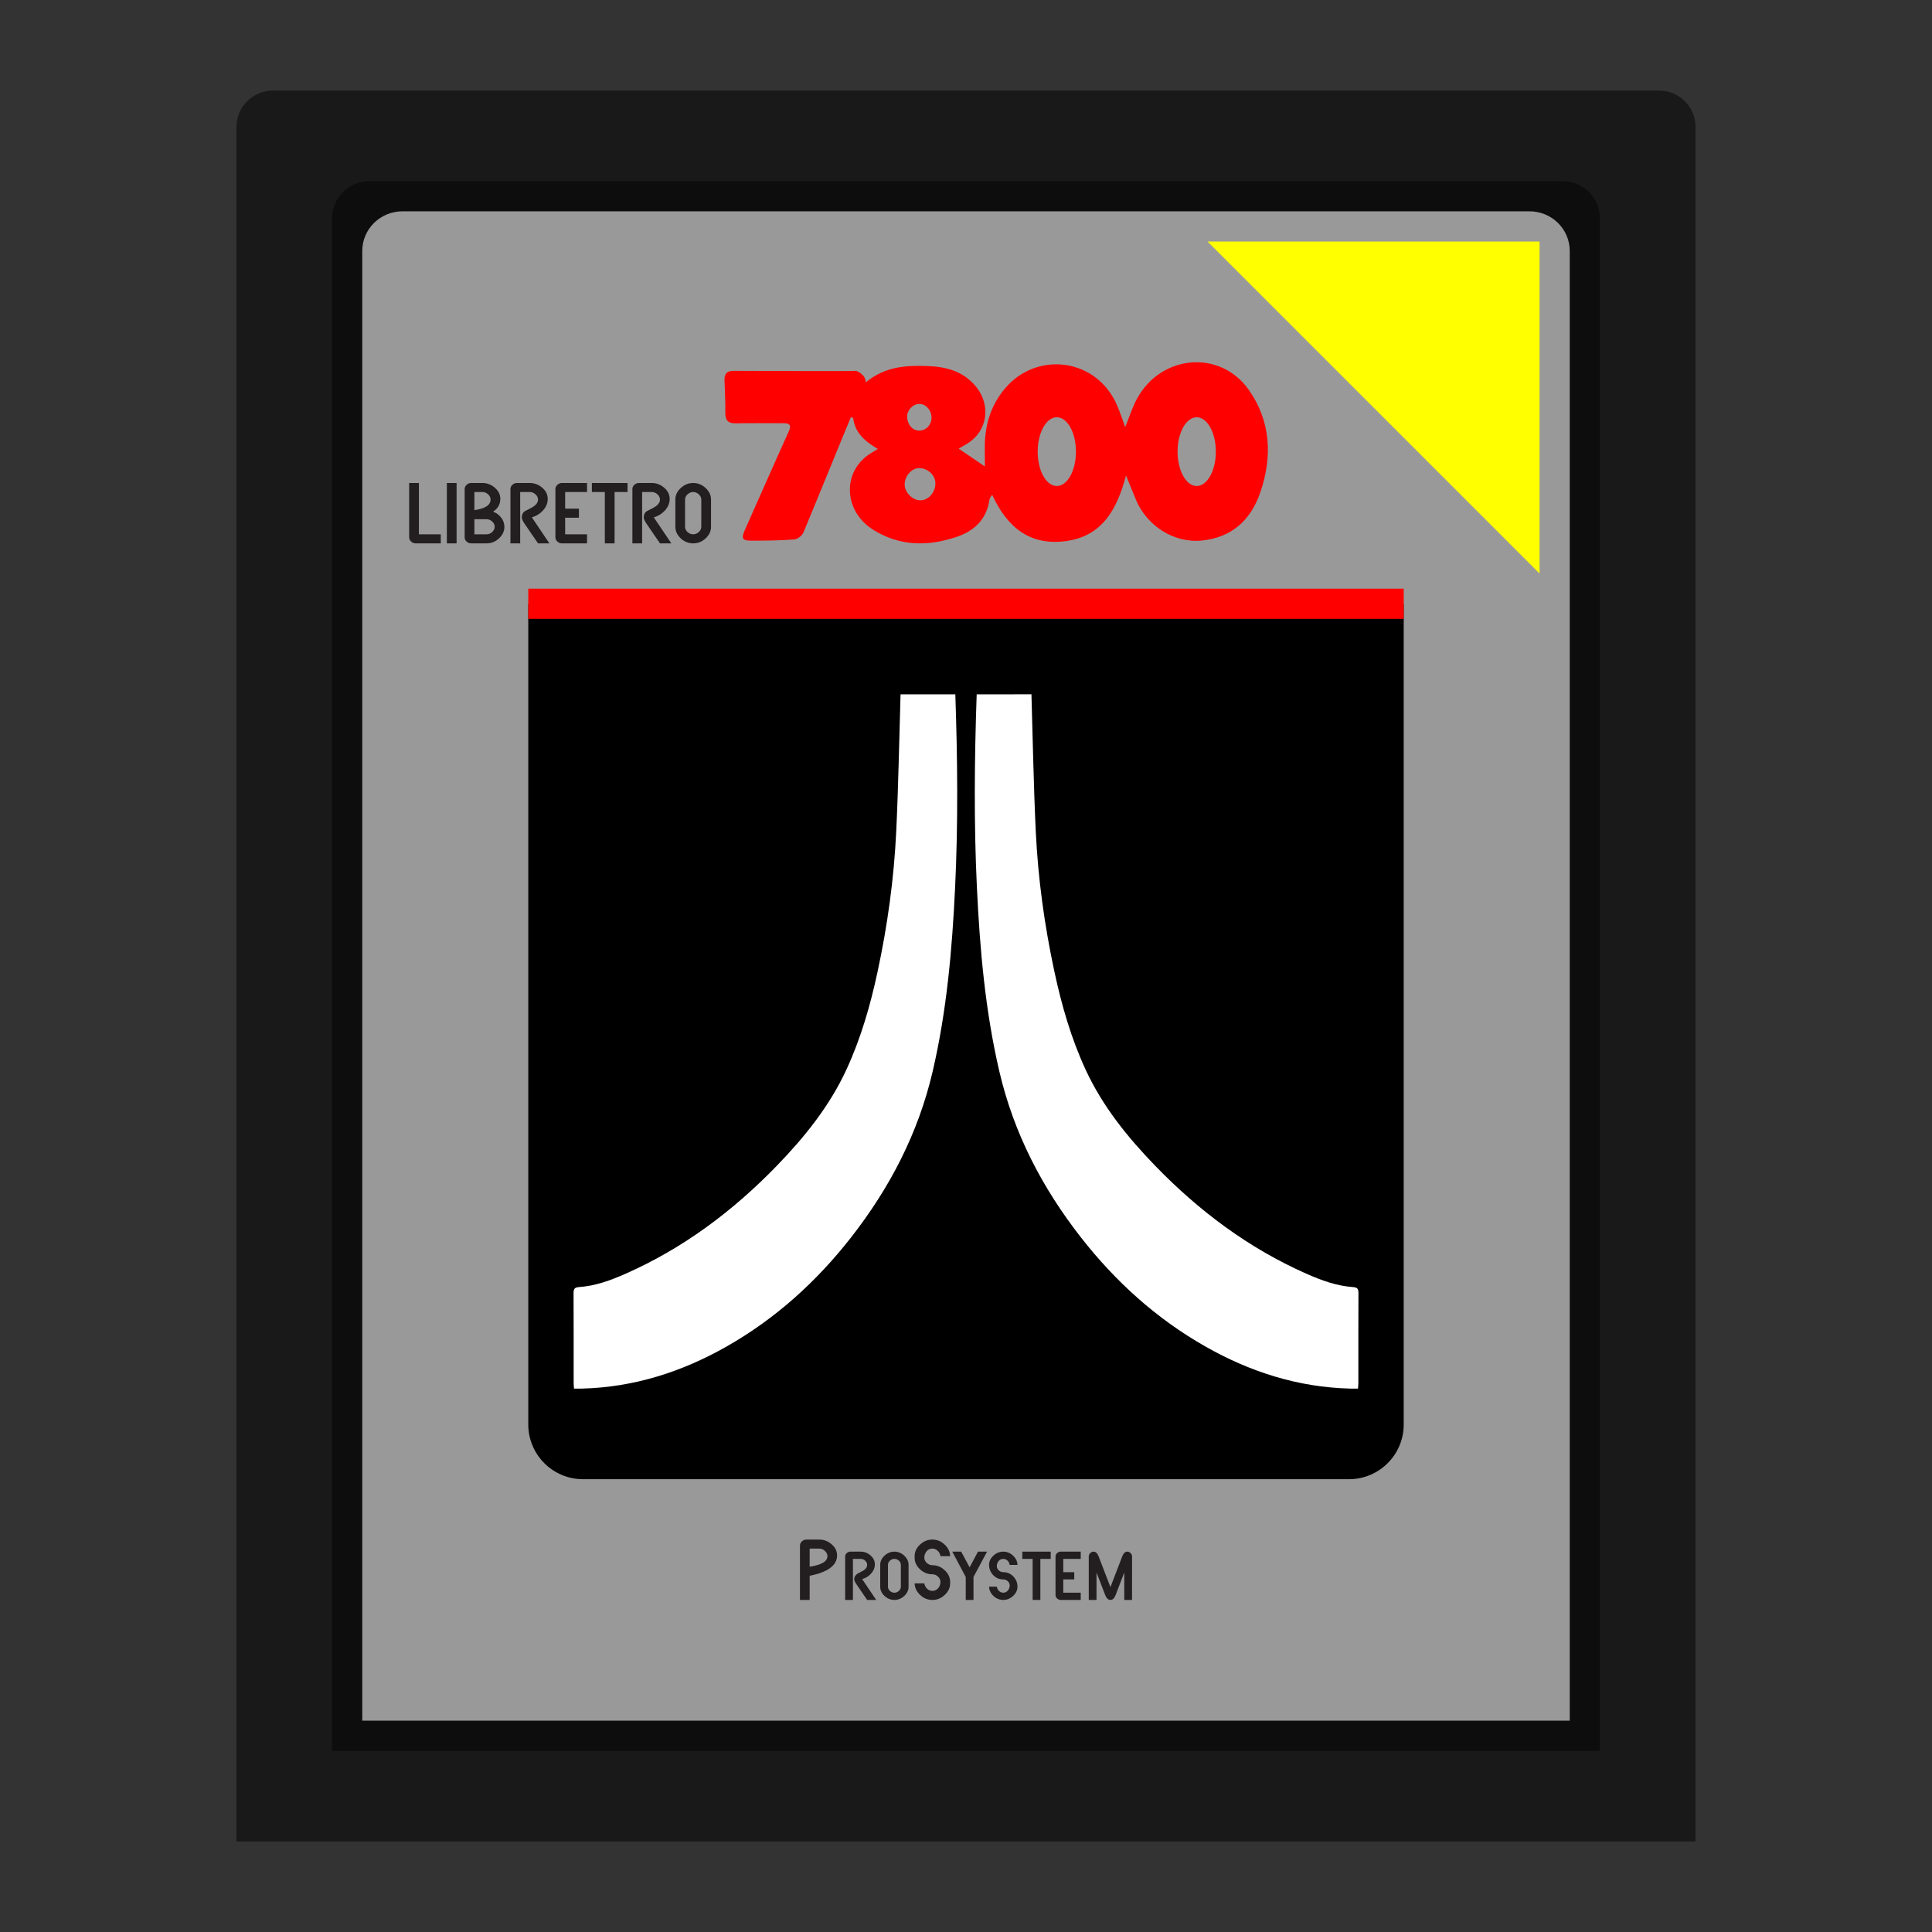 <?xml version="1.0" encoding="UTF-8" standalone="no"?>
<svg
   xmlns:dc="http://purl.org/dc/elements/1.1/"
   xmlns:cc="http://creativecommons.org/ns#"
   xmlns:rdf="http://www.w3.org/1999/02/22-rdf-syntax-ns#"
   xmlns:svg="http://www.w3.org/2000/svg"
   xmlns="http://www.w3.org/2000/svg"
   xmlns:sodipodi="http://sodipodi.sourceforge.net/DTD/sodipodi-0.dtd"
   xmlns:inkscape="http://www.inkscape.org/namespaces/inkscape"
   viewBox="0 0 341.333 341.333"
   height="341.333"
   width="341.333"
   xml:space="preserve"
   id="svg2"
   version="1.1"
   sodipodi:docname="Atari - 7800-content.svg"
   inkscape:version="0.92.2 (5c3e80d, 2017-08-06)"><rect x="0" y="0" width="341.333" height="341.333" fill="#333333" stroke="none"/><sodipodi:namedview
     pagecolor="#ffffff"
     bordercolor="#666666"
     borderopacity="1"
     objecttolerance="10"
     gridtolerance="10"
     guidetolerance="10"
     inkscape:pageopacity="0"
     inkscape:pageshadow="2"
     inkscape:window-width="1024"
     inkscape:window-height="705"
     id="namedview68"
     showgrid="false"
     inkscape:pagecheckerboard="true"
     inkscape:zoom="0.69140623"
     inkscape:cx="170.66667"
     inkscape:cy="170.66667"
     inkscape:window-x="-8"
     inkscape:window-y="-8"
     inkscape:window-maximized="1"
     inkscape:current-layer="svg2" /><defs
     id="defs6"><clipPath
       id="clipPath18"
       clipPathUnits="userSpaceOnUse"><path
         id="path16"
         d="M 0,256 H 256 V 0 H 0 Z" /></clipPath><clipPath
       id="clipPath26"
       clipPathUnits="userSpaceOnUse"><path
         id="path24"
         d="M 23.333,252 H 232.667 V 4 H 23.333 Z" /></clipPath></defs><g
     id="g22"
     transform="matrix(1.333,0,0,-1.333,0,341.333)" /><path
     id="path38"
     style="fill:#191919;fill-opacity:1;fill-rule:nonzero;stroke:none;stroke-width:1.333"
     d="M 293.111,16 H 48.222 c -3.557,0 -6.444,2.88 -6.444,6.444 V 325.333 H 299.555 V 22.444 c 0,-3.564 -2.88,-6.444 -6.444,-6.444"
     inkscape:connector-curvature="0" /><path
     id="path42"
     style="fill:#0d0d0d;fill-opacity:1;fill-rule:nonzero;stroke:none;stroke-width:1.333"
     d="M 282.667,309.333 H 58.667 V 38.603 c 0,-3.651 2.952,-6.603 6.588,-6.603 H 276.079 c 3.643,0 6.588,2.952 6.588,6.603 z"
     inkscape:connector-curvature="0" /><path
     id="path46"
     style="fill:#999999;fill-opacity:1;fill-rule:nonzero;stroke:none;stroke-width:1.333"
     d="M 277.333,304 H 64 V 44.351 c 0,-3.88 3.179,-7.017 7.111,-7.017 H 270.223 c 3.932,0 7.111,3.137 7.111,7.017 z"
     inkscape:connector-curvature="0" /><path
     id="path50"
     style="fill:#000000;fill-opacity:1;fill-rule:nonzero;stroke:none;stroke-width:1.333"
     d="M 93.333,106.667 H 248 v 145 c 0,5.339 -4.328,9.667 -9.667,9.667 H 103 c -5.339,0 -9.667,-4.328 -9.667,-9.667 z"
     inkscape:connector-curvature="0" /><path
     id="path54"
     style="fill:#ffffff;fill-opacity:1;fill-rule:nonzero;stroke:none;stroke-width:1.333"
     d="m 168.78,122.667 c 0.392,11.353 0.505,22.707 -0.035,34.057 -0.521,10.955 -1.471,21.861 -3.971,32.58 -2.539,10.893 -7.575,20.573 -14.441,29.351 -6.083,7.775 -13.295,14.304 -21.916,19.211 -7.951,4.525 -16.449,7.24 -25.671,7.463 -0.413,0.011 -0.828,0.001 -1.333,0.001 -0.024,-0.355 -0.063,-0.661 -0.063,-0.969 -0.004,-5.293 0.011,-10.587 -0.017,-15.88 -0.004,-0.747 0.153,-1.035 0.988,-1.092 2.893,-0.201 5.591,-1.199 8.209,-2.356 10.212,-4.515 18.967,-11.083 26.687,-19.047 4.919,-5.075 9.328,-10.539 12.319,-17.008 2.568,-5.553 4.241,-11.389 5.519,-17.348 1.743,-8.128 2.88,-16.348 3.28,-24.644 0.389,-8.1 0.523,-16.212 0.769,-24.319 z"
     inkscape:connector-curvature="0" /><path
     id="path58"
     style="fill:#ffffff;fill-opacity:1;fill-rule:nonzero;stroke:none;stroke-width:1.333"
     d="m 172.554,122.667 c -0.392,11.353 -0.505,22.707 0.035,34.057 0.521,10.955 1.471,21.861 3.971,32.58 2.539,10.893 7.575,20.573 14.441,29.351 6.083,7.775 13.295,14.304 21.916,19.211 7.951,4.525 16.449,7.24 25.671,7.463 0.413,0.011 0.828,0.001 1.333,0.001 0.024,-0.355 0.063,-0.661 0.063,-0.969 0.004,-5.293 -0.011,-10.587 0.017,-15.88 0.004,-0.747 -0.153,-1.035 -0.988,-1.092 -2.893,-0.201 -5.591,-1.199 -8.209,-2.356 C 220.591,220.517 211.836,213.949 204.116,205.985 c -4.919,-5.075 -9.328,-10.539 -12.319,-17.008 -2.568,-5.553 -4.241,-11.389 -5.519,-17.348 -1.743,-8.128 -2.88,-16.348 -3.28,-24.644 -0.389,-8.1 -0.523,-16.212 -0.769,-24.319 z"
     inkscape:connector-curvature="0" /><path
     inkscape:connector-curvature="0"
     d="M 93.333,104 H 248 v 5.333 H 93.333 Z"
     style="fill:#ff0000;fill-opacity:1;fill-rule:nonzero;stroke:none;stroke-width:1.333"
     id="path60" /><path
     id="path64"
     style="fill:#ff0000;fill-opacity:1;fill-rule:nonzero;stroke:none;stroke-width:1.333"
     d="m 211.426,85.866 c -1.867,0 -3.38,-2.719 -3.38,-6.073 0,-3.353 1.513,-6.072 3.38,-6.072 1.867,0 3.38,2.719 3.38,6.072 0,3.355 -1.513,6.073 -3.38,6.073 m -24.715,0 c -1.867,0 -3.38,-2.719 -3.38,-6.073 0,-3.353 1.513,-6.072 3.38,-6.072 1.868,0 3.38,2.719 3.38,6.072 0,3.355 -1.512,6.073 -3.38,6.073 m -24.169,2.528 c -1.409,-0.04 -2.765,-1.484 -2.708,-2.881 0.064,-1.509 1.273,-2.827 2.581,-2.808 1.528,0.021 2.847,1.267 2.844,2.689 -0.003,1.64 -1.272,3.04 -2.717,3 M 162.392,71.364 c 1.212,-0.013 2.216,1.141 2.183,2.508 -0.032,1.271 -1.068,2.269 -2.279,2.2 -1.163,-0.068 -2.033,-1.139 -2.027,-2.492 0.004,-1.137 1.027,-2.203 2.123,-2.216 m 58.271,-2.441 c -5.076,-7.252 -15.559,-6.289 -19.807,1.553 -0.809,1.492 -1.317,3.157 -2.061,4.981 -0.505,-1.365 -0.908,-2.636 -1.436,-3.849 -3.577,-8.24 -13.669,-9.463 -19.255,-3.58 -2.94,3.095 -4.205,7.003 -4.116,11.359 0.021,0.996 0.004,1.995 0.004,3.016 -1.617,-1.099 -3.039,-2.065 -4.619,-3.139 0.587,-0.344 1.108,-0.631 1.612,-0.947 3.464,-2.168 4.109,-6.663 1.527,-9.909 -2.292,-2.88 -5.421,-3.625 -8.733,-3.739 -3.708,-0.127 -7.411,0.068 -10.825,2.888 0,-1.471 -1.693,-2.036 -1.693,-2.036 -0.652,0.088 -15.116,0.009 -21.684,0 -1.223,-0.001 -1.62,0.575 -1.572,1.743 0.076,1.895 0.159,3.791 0.14,5.685 -0.013,1.369 0.543,1.871 1.843,1.844 2.799,-0.057 5.601,-0.02 8.401,-0.02 1.064,0 1.509,0.253 0.94,1.505 -2.62,5.764 -5.147,11.572 -7.732,17.355 -0.657,1.469 -0.472,1.896 1.116,1.892 2.54,-0.005 5.085,-0.024 7.616,-0.217 0.585,-0.045 1.392,-0.696 1.635,-1.276 2.22,-5.309 7.725,-18.857 8.345,-20.283 0.137,0.019 0.275,0.039 0.412,0.057 0.32,2.709 2.132,4.191 4.372,5.515 -0.825,0.521 -1.453,0.844 -2.004,1.276 -4.347,3.403 -3.792,9.849 1.119,12.959 4.683,2.964 9.647,3.005 14.709,1.331 3.169,-1.049 5.412,-3.073 5.912,-6.703 0.029,-0.209 0.229,-0.395 0.459,-0.768 2.669,5.775 6.649,9.009 12.971,8.188 6.441,-0.839 9.085,-5.557 10.676,-11.605 0.671,1.647 1.192,2.943 1.725,4.233 1.939,4.677 6.737,7.751 11.632,7.272 5.184,-0.507 8.631,-3.469 10.364,-8.495 2.188,-6.345 1.831,-12.624 -1.992,-18.087"
     inkscape:connector-curvature="0" /><path
     id="path68"
     style="fill:#231f20;fill-opacity:1;fill-rule:nonzero;stroke:none;stroke-width:1.333"
     d="m 77.874,96 h -4.439 c -0.307,0 -0.576,-0.107 -0.805,-0.32 -0.229,-0.213 -0.344,-0.464 -0.344,-0.751 v -9.596 h 1.72 v 9.065 h 3.868 z"
     inkscape:connector-curvature="0" /><path
     inkscape:connector-curvature="0"
     d="m 80.668,96 h -1.72 V 85.333 h 1.72 z"
     style="fill:#231f20;fill-opacity:1;fill-rule:nonzero;stroke:none;stroke-width:1.333"
     id="path70" /><path
     id="path74"
     style="fill:#231f20;fill-opacity:1;fill-rule:nonzero;stroke:none;stroke-width:1.333"
     d="m 87.396,93.07 c 0,-0.349 -0.145,-0.659 -0.436,-0.929 -0.291,-0.272 -0.624,-0.407 -0.999,-0.407 h -2.148 v 2.664 h 2.148 c 0.375,0 0.708,-0.135 0.999,-0.405 0.291,-0.272 0.436,-0.579 0.436,-0.923 M 86.675,88.264 c 0,-0.344 -0.145,-0.652 -0.436,-0.923 -0.297,-0.276 -0.627,-0.415 -0.991,-0.415 h -1.435 v 3.204 c 1.908,-0.276 2.861,-0.899 2.861,-1.867 m 2.441,4.805 c 0,0.771 -0.319,1.453 -0.956,2.048 -0.632,0.588 -1.365,0.883 -2.199,0.883 h -2.719 c -0.307,0 -0.576,-0.107 -0.805,-0.32 -0.229,-0.215 -0.344,-0.464 -0.344,-0.751 V 86.396 c 0,-0.281 0.115,-0.529 0.344,-0.743 0.229,-0.213 0.499,-0.32 0.805,-0.32 h 2.005 c 0.805,0 1.533,0.279 2.181,0.836 0.644,0.552 0.965,1.205 0.965,1.961 0,0.953 -0.425,1.709 -1.276,2.267 0.576,0.208 1.055,0.563 1.435,1.063 0.375,0.489 0.563,1.025 0.563,1.609"
     inkscape:connector-curvature="0" /><path
     id="path78"
     style="fill:#231f20;fill-opacity:1;fill-rule:nonzero;stroke:none;stroke-width:1.333"
     d="M 97.061,96 H 95.056 L 92.691,92.547 c -0.336,-0.491 -0.504,-0.863 -0.504,-1.119 0,-0.484 0.163,-0.845 0.487,-1.085 0.023,-0.016 0.4,-0.211 1.133,-0.587 0.833,-0.432 1.249,-0.929 1.249,-1.492 0,-0.339 -0.148,-0.647 -0.444,-0.923 -0.297,-0.276 -0.627,-0.413 -0.991,-0.413 h -1.72 v 9.072 h -1.72 v -9.604 c 0,-0.281 0.115,-0.529 0.344,-0.743 0.229,-0.213 0.499,-0.32 0.805,-0.32 h 2.291 c 0.805,0 1.533,0.279 2.181,0.836 0.644,0.552 0.965,1.207 0.965,1.961 0,0.751 -0.272,1.428 -0.815,2.032 -0.548,0.604 -1.211,1.016 -1.988,1.235 z"
     inkscape:connector-curvature="0" /><path
     id="path82"
     style="fill:#231f20;fill-opacity:1;fill-rule:nonzero;stroke:none;stroke-width:1.333"
     d="m 103.714,96 h -4.439 c -0.307,0 -0.576,-0.107 -0.805,-0.32 -0.229,-0.213 -0.344,-0.464 -0.344,-0.751 v -8.533 c 0,-0.281 0.115,-0.529 0.344,-0.743 0.229,-0.213 0.499,-0.32 0.805,-0.32 h 4.439 v 1.595 h -3.868 v 2.937 h 2.433 v 1.603 h -2.433 v 2.931 h 3.868 z"
     inkscape:connector-curvature="0" /><path
     id="path86"
     style="fill:#231f20;fill-opacity:1;fill-rule:nonzero;stroke:none;stroke-width:1.333"
     d="m 110.871,86.927 h -2.291 v 9.072 h -1.72 v -9.072 h -2.291 v -1.595 h 6.301 z"
     inkscape:connector-curvature="0" /><path
     id="path90"
     style="fill:#231f20;fill-opacity:1;fill-rule:nonzero;stroke:none;stroke-width:1.333"
     d="m 118.606,96 h -2.005 l -2.365,-3.453 c -0.336,-0.491 -0.504,-0.863 -0.504,-1.119 0,-0.484 0.163,-0.845 0.487,-1.085 0.023,-0.016 0.4,-0.211 1.133,-0.587 0.833,-0.432 1.249,-0.929 1.249,-1.492 0,-0.339 -0.148,-0.647 -0.444,-0.923 -0.297,-0.276 -0.627,-0.413 -0.991,-0.413 h -1.72 v 9.072 h -1.72 v -9.604 c 0,-0.281 0.115,-0.529 0.344,-0.743 0.229,-0.213 0.499,-0.32 0.805,-0.32 h 2.291 c 0.805,0 1.533,0.279 2.181,0.836 0.644,0.552 0.965,1.207 0.965,1.961 0,0.751 -0.272,1.428 -0.815,2.032 -0.548,0.604 -1.211,1.016 -1.988,1.235 z"
     inkscape:connector-curvature="0" /><path
     id="path94"
     style="fill:#231f20;fill-opacity:1;fill-rule:nonzero;stroke:none;stroke-width:1.333"
     d="M 123.9,93.07 V 88.264 c 0,-0.344 -0.145,-0.652 -0.436,-0.923 -0.297,-0.276 -0.629,-0.415 -0.999,-0.415 -0.369,0 -0.701,0.139 -0.999,0.415 -0.291,0.271 -0.436,0.579 -0.436,0.923 v 4.805 c 0,0.344 0.145,0.651 0.436,0.923 0.291,0.271 0.624,0.405 0.999,0.405 0.375,0 0.708,-0.135 0.999,-0.405 0.291,-0.272 0.436,-0.579 0.436,-0.923 m 1.72,0 c 0,0.771 -0.319,1.453 -0.956,2.048 -0.632,0.588 -1.365,0.883 -2.199,0.883 -0.823,0 -1.555,-0.295 -2.199,-0.883 -0.632,-0.6 -0.948,-1.283 -0.948,-2.048 V 88.264 c 0,-0.772 0.316,-1.452 0.948,-2.04 0.639,-0.593 1.371,-0.891 2.199,-0.891 0.833,0 1.567,0.297 2.199,0.891 0.637,0.588 0.956,1.268 0.956,2.04 z"
     inkscape:connector-curvature="0" /><path
     id="path98"
     style="fill:#ffff00;fill-opacity:1;fill-rule:nonzero;stroke:none;stroke-width:1.333"
     d="M 272,101.333 213.333,42.667 h 58.667 z"
     inkscape:connector-curvature="0" /><path
     id="path102"
     style="fill:#231f20;fill-opacity:1;fill-rule:nonzero;stroke:none;stroke-width:1.333"
     d="m 146.186,274.93 c 0,-0.339 -0.147,-0.645 -0.443,-0.923 -0.295,-0.276 -0.624,-0.413 -0.985,-0.413 h -1.712 v 3.204 c 2.093,-0.313 3.14,-0.935 3.14,-1.868 m 1.704,-0.133 c 0,1.756 -1.615,2.957 -4.844,3.603 v 4.267 h -1.713 v -9.604 c 0,-0.281 0.115,-0.529 0.343,-0.743 0.228,-0.213 0.495,-0.32 0.801,-0.32 h 2.281 c 0.801,0 1.525,0.279 2.172,0.837 0.64,0.552 0.96,1.205 0.96,1.96"
     inkscape:connector-curvature="0" /><path
     id="path106"
     style="fill:#231f20;fill-opacity:1;fill-rule:nonzero;stroke:none;stroke-width:1.333"
     d="m 154.799,282.667 h -1.595 l -1.889,-2.759 c -0.267,-0.391 -0.4,-0.691 -0.4,-0.899 0,-0.391 0.195,-0.719 0.584,-0.985 0.189,-0.099 0.376,-0.197 0.56,-0.296 0.184,-0.1 0.371,-0.201 0.56,-0.305 0.389,-0.255 0.585,-0.569 0.585,-0.945 0,-0.281 -0.115,-0.529 -0.343,-0.743 -0.229,-0.213 -0.496,-0.32 -0.803,-0.32 h -1.369 v 7.252 h -1.371 v -7.681 c 0,-0.225 0.092,-0.423 0.276,-0.595 0.189,-0.172 0.403,-0.257 0.643,-0.257 h 1.821 c 0.652,0 1.231,0.221 1.737,0.664 0.512,0.448 0.769,0.972 0.769,1.571 0,0.599 -0.217,1.141 -0.652,1.625 -0.424,0.479 -0.953,0.811 -1.588,0.993 z"
     inkscape:connector-curvature="0" /><path
     id="path110"
     style="fill:#231f20;fill-opacity:1;fill-rule:nonzero;stroke:none;stroke-width:1.333"
     d="m 159.159,280.323 v -3.845 c 0,-0.281 -0.113,-0.529 -0.341,-0.743 -0.229,-0.213 -0.496,-0.32 -0.803,-0.32 -0.307,0 -0.573,0.107 -0.801,0.32 -0.224,0.208 -0.335,0.456 -0.335,0.743 v 3.845 c 0,0.285 0.111,0.535 0.335,0.743 0.228,0.213 0.495,0.32 0.801,0.32 0.307,0 0.573,-0.107 0.803,-0.32 0.228,-0.215 0.341,-0.463 0.341,-0.743 m 1.361,0 c 0,0.615 -0.253,1.159 -0.76,1.633 -0.507,0.473 -1.088,0.711 -1.745,0.711 -0.657,0 -1.24,-0.237 -1.747,-0.711 -0.507,-0.475 -0.759,-1.019 -0.759,-1.633 v -3.845 c 0,-0.615 0.252,-1.159 0.759,-1.633 0.507,-0.473 1.089,-0.711 1.747,-0.711 0.657,0 1.239,0.237 1.745,0.711 0.507,0.475 0.76,1.019 0.76,1.633 z"
     inkscape:connector-curvature="0" /><path
     id="path114"
     style="fill:#231f20;fill-opacity:1;fill-rule:nonzero;stroke:none;stroke-width:1.333"
     d="m 167.863,279.736 c 0,0.771 -0.317,1.453 -0.952,2.047 -0.629,0.589 -1.357,0.884 -2.179,0.884 -0.831,0 -1.555,-0.295 -2.173,-0.884 -0.624,-0.599 -0.947,-1.281 -0.969,-2.047 h 1.712 c 0.052,0.349 0.207,0.659 0.469,0.931 0.267,0.265 0.587,0.399 0.961,0.399 0.423,0 0.773,-0.171 1.052,-0.509 0.244,-0.307 0.367,-0.672 0.367,-1.095 0,-0.344 -0.144,-0.651 -0.435,-0.921 -0.289,-0.271 -0.617,-0.407 -0.984,-0.407 -0.825,0 -1.557,-0.293 -2.197,-0.883 -0.629,-0.599 -0.945,-1.284 -0.945,-2.056 v -0.265 c 0,-0.771 0.316,-1.449 0.945,-2.039 0.635,-0.595 1.367,-0.891 2.197,-0.891 0.821,0 1.544,0.296 2.163,0.891 0.624,0.589 0.947,1.268 0.968,2.039 h -1.712 c -0.037,-0.348 -0.195,-0.659 -0.467,-0.929 -0.268,-0.271 -0.585,-0.407 -0.952,-0.407 -0.435,0 -0.781,0.164 -1.036,0.493 -0.264,0.321 -0.395,0.692 -0.395,1.108 0,0.349 0.144,0.66 0.435,0.931 0.291,0.271 0.621,0.407 0.996,0.407 0.821,0 1.549,0.296 2.179,0.891 0.635,0.588 0.952,1.269 0.952,2.039 z"
     inkscape:connector-curvature="0" /><path
     id="path118"
     style="fill:#231f20;fill-opacity:1;fill-rule:nonzero;stroke:none;stroke-width:1.333"
     d="m 174.388,274.133 -2.399,4.477 v 4.056 h -1.369 v -4.056 l -2.38,-4.477 h 1.577 l 1.487,2.775 1.479,-2.775 z"
     inkscape:connector-curvature="0" /><path
     id="path122"
     style="fill:#231f20;fill-opacity:1;fill-rule:nonzero;stroke:none;stroke-width:1.333"
     d="m 179.759,280.323 c 0,0.609 -0.256,1.153 -0.768,1.633 -0.507,0.473 -1.087,0.711 -1.737,0.711 -0.659,0 -1.236,-0.235 -1.737,-0.703 -0.496,-0.475 -0.755,-1.023 -0.777,-1.641 h 1.369 c 0.045,0.285 0.169,0.535 0.376,0.743 0.217,0.213 0.473,0.32 0.769,0.32 0.339,0 0.619,-0.139 0.836,-0.415 0.199,-0.249 0.299,-0.539 0.299,-0.868 0,-0.28 -0.113,-0.528 -0.341,-0.741 -0.228,-0.213 -0.492,-0.32 -0.793,-0.32 -0.713,0 -1.312,-0.259 -1.796,-0.775 -0.479,-0.52 -0.719,-1.117 -0.719,-1.789 0,-0.615 0.253,-1.159 0.76,-1.633 0.507,-0.473 1.091,-0.711 1.755,-0.711 0.651,0 1.228,0.237 1.729,0.711 0.5,0.469 0.76,1.015 0.776,1.633 h -1.371 c -0.037,-0.281 -0.164,-0.529 -0.375,-0.743 -0.212,-0.213 -0.465,-0.32 -0.76,-0.32 -0.347,0 -0.624,0.129 -0.836,0.391 -0.207,0.256 -0.309,0.551 -0.309,0.883 0,0.287 0.115,0.537 0.344,0.751 0.227,0.213 0.495,0.32 0.801,0.32 0.707,0 1.309,0.263 1.804,0.789 0.468,0.511 0.701,1.103 0.701,1.775"
     inkscape:connector-curvature="0" /><path
     id="path126"
     style="fill:#231f20;fill-opacity:1;fill-rule:nonzero;stroke:none;stroke-width:1.333"
     d="m 185.633,275.415 h -1.829 v 7.252 h -1.363 v -7.252 h -1.828 v -1.281 h 5.02 z"
     inkscape:connector-curvature="0" /><path
     id="path130"
     style="fill:#231f20;fill-opacity:1;fill-rule:nonzero;stroke:none;stroke-width:1.333"
     d="m 190.937,282.667 h -3.533 c -0.24,0 -0.455,-0.087 -0.644,-0.257 -0.184,-0.177 -0.276,-0.376 -0.276,-0.595 v -6.829 c 0,-0.225 0.092,-0.423 0.276,-0.595 0.189,-0.172 0.404,-0.257 0.644,-0.257 h 3.533 v 1.281 h -3.084 v 2.344 h 1.939 v 1.283 h -1.939 v 2.344 h 3.084 z"
     inkscape:connector-curvature="0" /><path
     id="path134"
     style="fill:#231f20;fill-opacity:1;fill-rule:nonzero;stroke:none;stroke-width:1.333"
     d="m 200,282.667 h -1.371 v -4.853 l -1.536,4.001 c -0.217,0.568 -0.521,0.852 -0.911,0.852 -0.391,0 -0.697,-0.284 -0.92,-0.852 l -1.537,-4.001 v 4.853 H 192.356 v -7.681 c 0,-0.231 0.087,-0.428 0.259,-0.595 0.172,-0.172 0.373,-0.257 0.603,-0.257 0.368,0 0.661,0.283 0.884,0.852 l 2.081,5.415 2.08,-5.415 c 0.216,-0.569 0.512,-0.852 0.885,-0.852 0.228,0 0.427,0.085 0.593,0.257 0.172,0.167 0.259,0.364 0.259,0.595 z"
     inkscape:connector-curvature="0" /></svg>